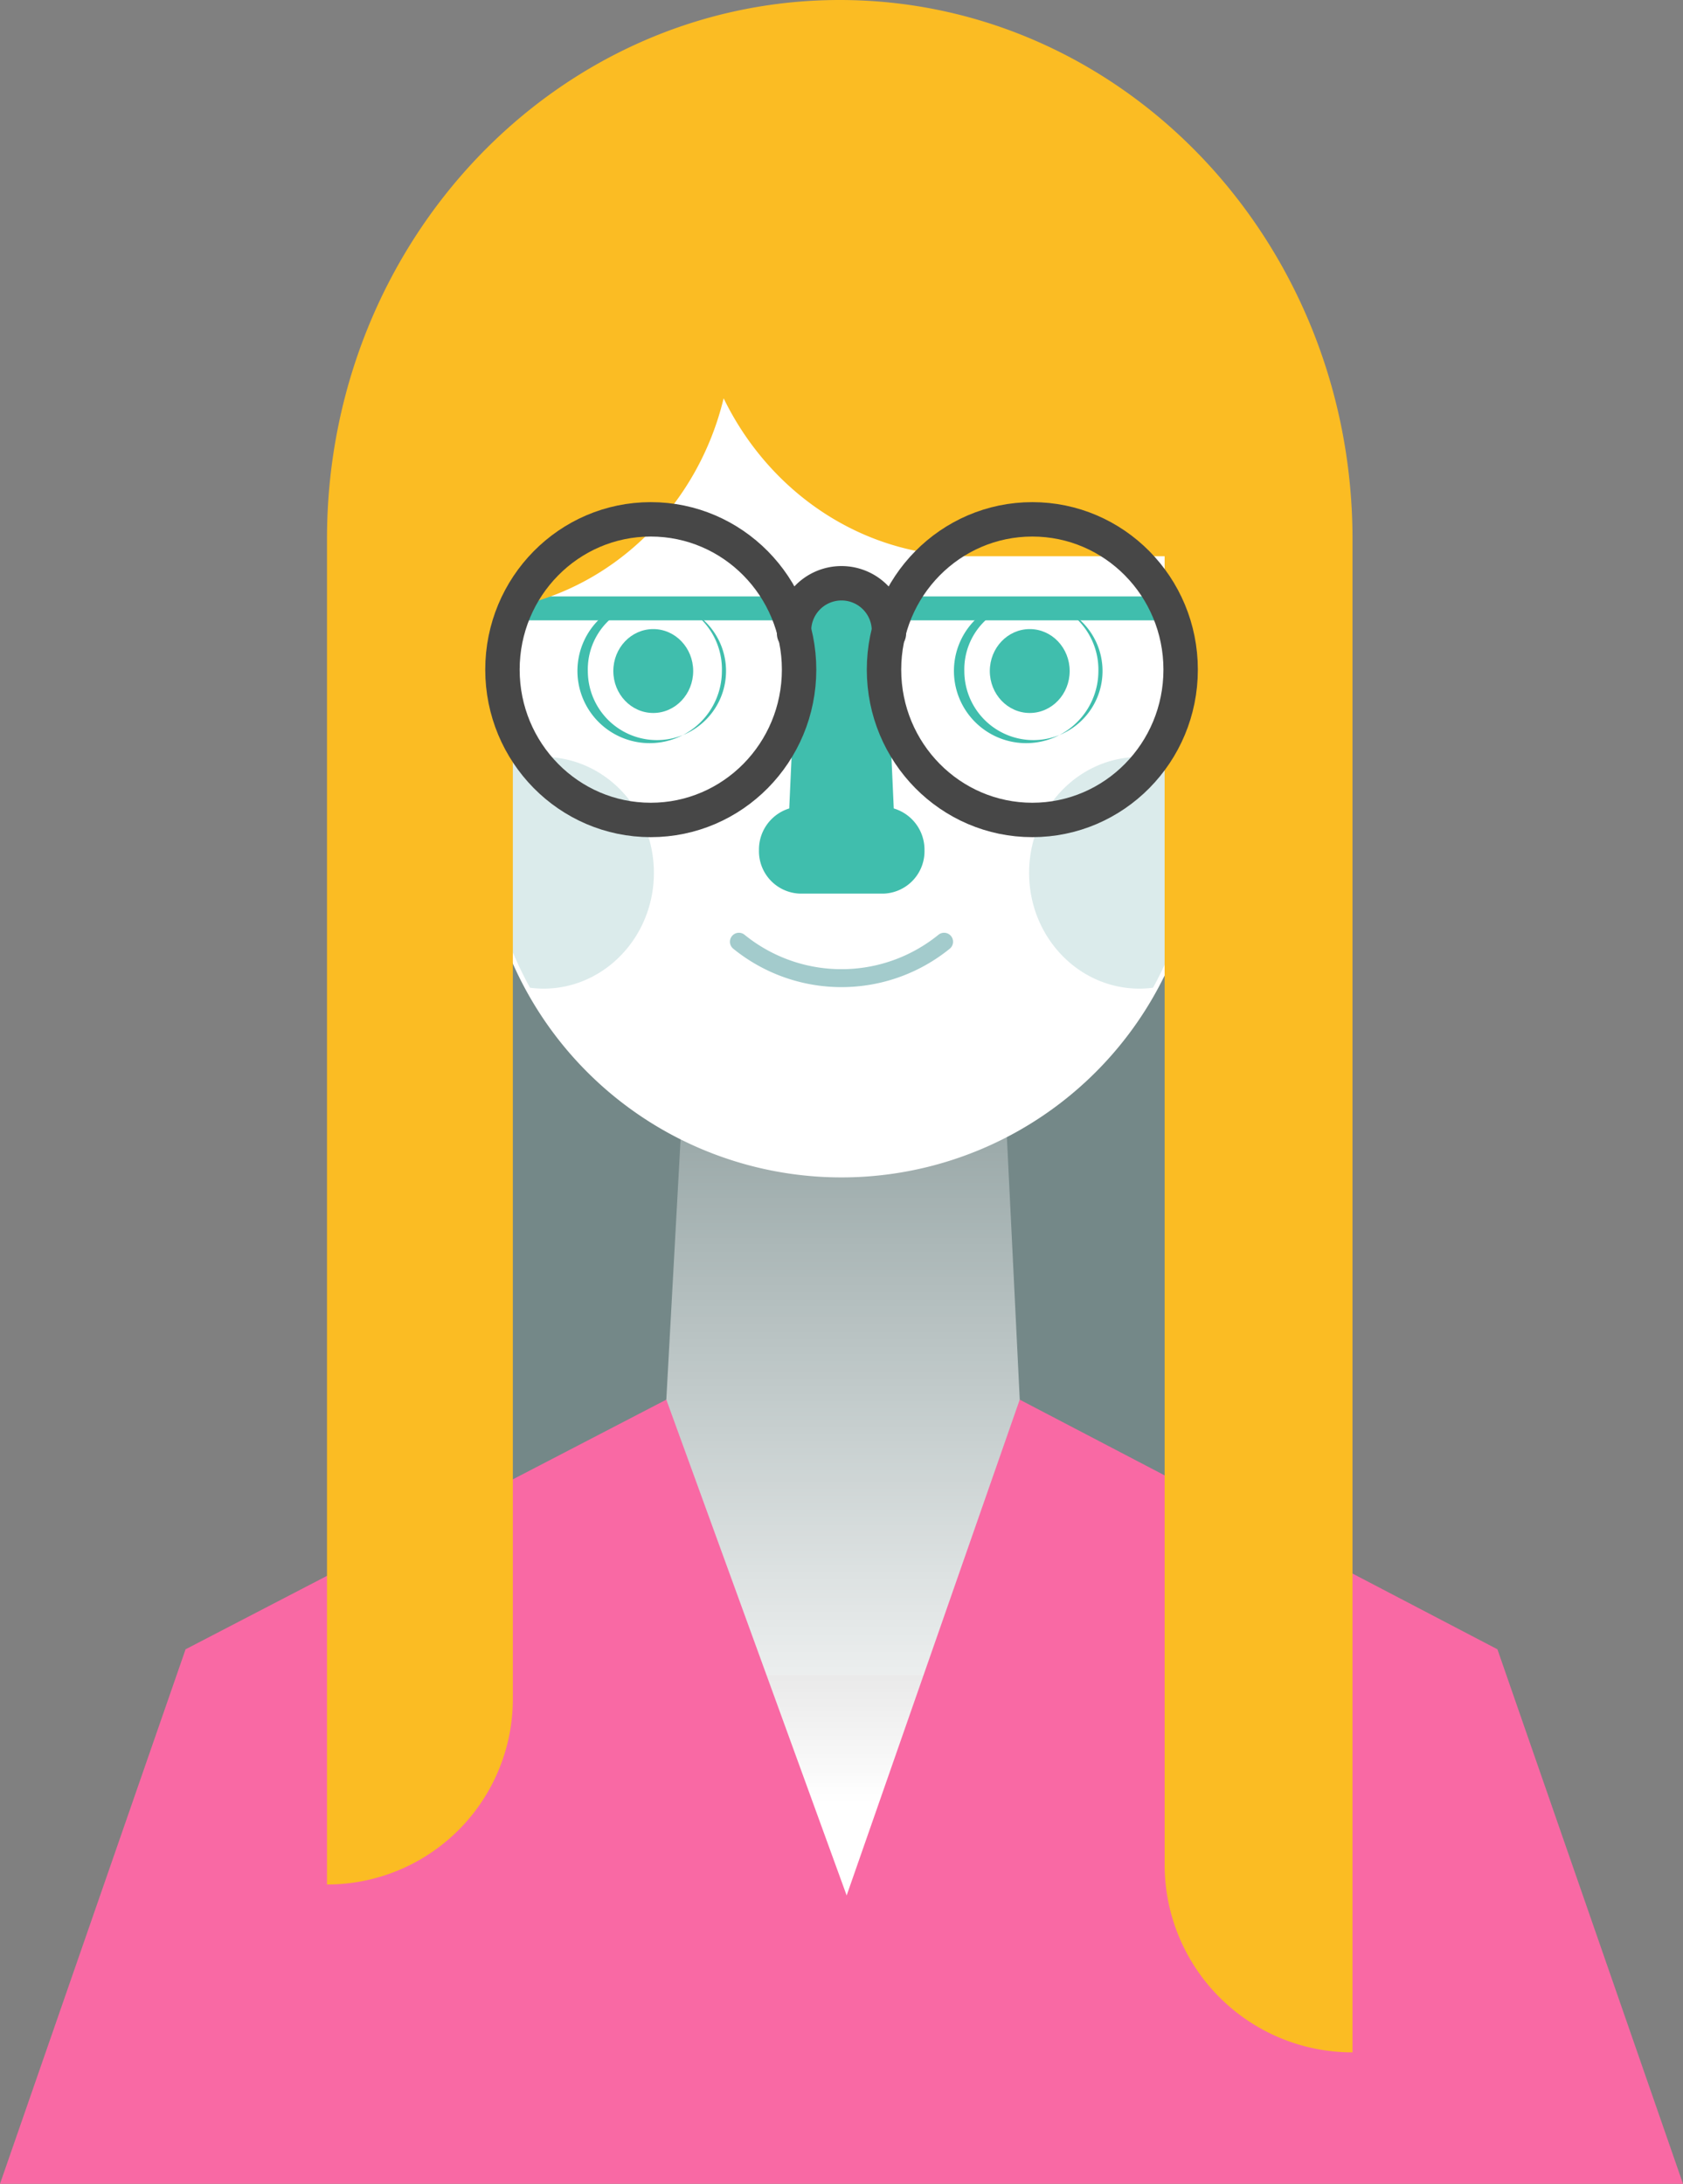 <svg id="Layer_1" data-name="Layer 1" xmlns="http://www.w3.org/2000/svg" xmlns:xlink="http://www.w3.org/1999/xlink" viewBox="0 0 182.92 237.41"><rect x="0" y="0" width="182.92" height="237.41" fill="#808080" stroke="none"/><defs><style>.cls-1{fill:#a3cbcc;}.cls-2{fill:#474747;opacity:0.51;}.cls-3{fill:url(#linear-gradient);}.cls-4{fill:#fff;}.cls-5{fill:#40bead;}.cls-10,.cls-11,.cls-6{fill:none;stroke-miterlimit:10;}.cls-6{stroke:#40bead;stroke-width:2.6px;}.cls-7{opacity:0.39;}.cls-8{fill:#f969a4;}.cls-9{fill:#fbbc23;}.cls-10{stroke:#474747;stroke-width:3.74px;}.cls-10,.cls-11{stroke-linecap:round;}.cls-11{stroke:#a3cbcc;stroke-width:1.95px;}</style><linearGradient id="linear-gradient" x1="91.46" y1="196.03" x2="91.46" y2="95.18" gradientUnits="userSpaceOnUse"><stop offset="0" stop-color="#fff"/><stop offset="1" stop-color="#fff" stop-opacity="0"/></linearGradient></defs><title>Untitled-1</title><rect class="cls-1" x="41.37" y="47.27" width="101.3" height="134.84"/><rect class="cls-2" x="41.37" y="59.46" width="101.3" height="149.99"/><polygon class="cls-3" points="74.28 118.21 69.28 209.45 113.64 209.45 109.17 118.21 74.28 118.21"/><path class="cls-4" d="M52.39,17.1h78.14a0,0,0,0,1,0,0V88.91A39.07,39.07,0,0,1,91.46,128h0A39.07,39.07,0,0,1,52.39,88.91V17.1A0,0,0,0,1,52.39,17.1Z"/><path class="cls-5" d="M97.14,87.89l-1.07-23.7H86.85l-1.07,23.7a4.67,4.67,0,0,0-3.29,4.54A4.61,4.61,0,0,0,87,97.15h9a4.61,4.61,0,0,0,4.48-4.72A4.67,4.67,0,0,0,97.14,87.89Z"/><line class="cls-6" x1="43.05" y1="66.14" x2="135.68" y2="66.14"/><g class="cls-7"><path class="cls-1" d="M123.85,82.29c-6.62,0-12,5.64-12,12.6s5.36,12.59,12,12.59a11.83,11.83,0,0,0,1.47-.1,42.46,42.46,0,0,0,5.21-20.48V84.43A11.53,11.53,0,0,0,123.85,82.29Z"/><path class="cls-1" d="M59.07,82.29a11.53,11.53,0,0,0-6.68,2.14V86.9a42.46,42.46,0,0,0,5.21,20.48,11.83,11.83,0,0,0,1.47.1c6.62,0,12-5.64,12-12.59S65.69,82.29,59.07,82.29Z"/></g><polygon class="cls-8" points="162.75 179.3 110.83 152.16 92.02 206.06 72.42 152.16 20.17 179.3 0 237.41 90.59 237.41 92.33 237.41 182.92 237.41 162.75 179.3"/><path class="cls-9" d="M147,58.45C146.91,26.16,122,0,91.26,0S35.54,26.23,35.54,58.59h0V204.87h0A20.18,20.18,0,0,0,55.74,184.7V66C66.93,63.74,75.88,54.81,78.65,43.3c4.95,10.19,15,17.17,26.66,17.17h21.27V202.72A20.4,20.4,0,0,0,147,223.12V58.45Z"/><path class="cls-10" d="M86.31,68.89a5.16,5.16,0,1,1,10.3,0"/><ellipse class="cls-10" cx="112.2" cy="72.8" rx="16.12" ry="16.34"/><ellipse class="cls-10" cx="70.73" cy="72.8" rx="16.12" ry="16.34"/><ellipse class="cls-5" cx="111.92" cy="72.95" rx="4.34" ry="4.56"/><path class="cls-5" d="M111.92,65.45a7.51,7.51,0,1,1-7.11,7.5,7.32,7.32,0,0,1,7.11-7.5m0-.35A7.85,7.85,0,1,0,119.38,73a7.66,7.66,0,0,0-7.46-7.85Z"/><path class="cls-5" d="M71,65.45A7.51,7.51,0,1,1,63.89,73,7.32,7.32,0,0,1,71,65.45m0-.35A7.85,7.85,0,1,0,78.46,73,7.66,7.66,0,0,0,71,65.1Z"/><ellipse class="cls-5" cx="71" cy="72.95" rx="4.34" ry="4.56"/><path class="cls-11" d="M80.31,102.38a17.68,17.68,0,0,0,22.3,0"/></svg>
